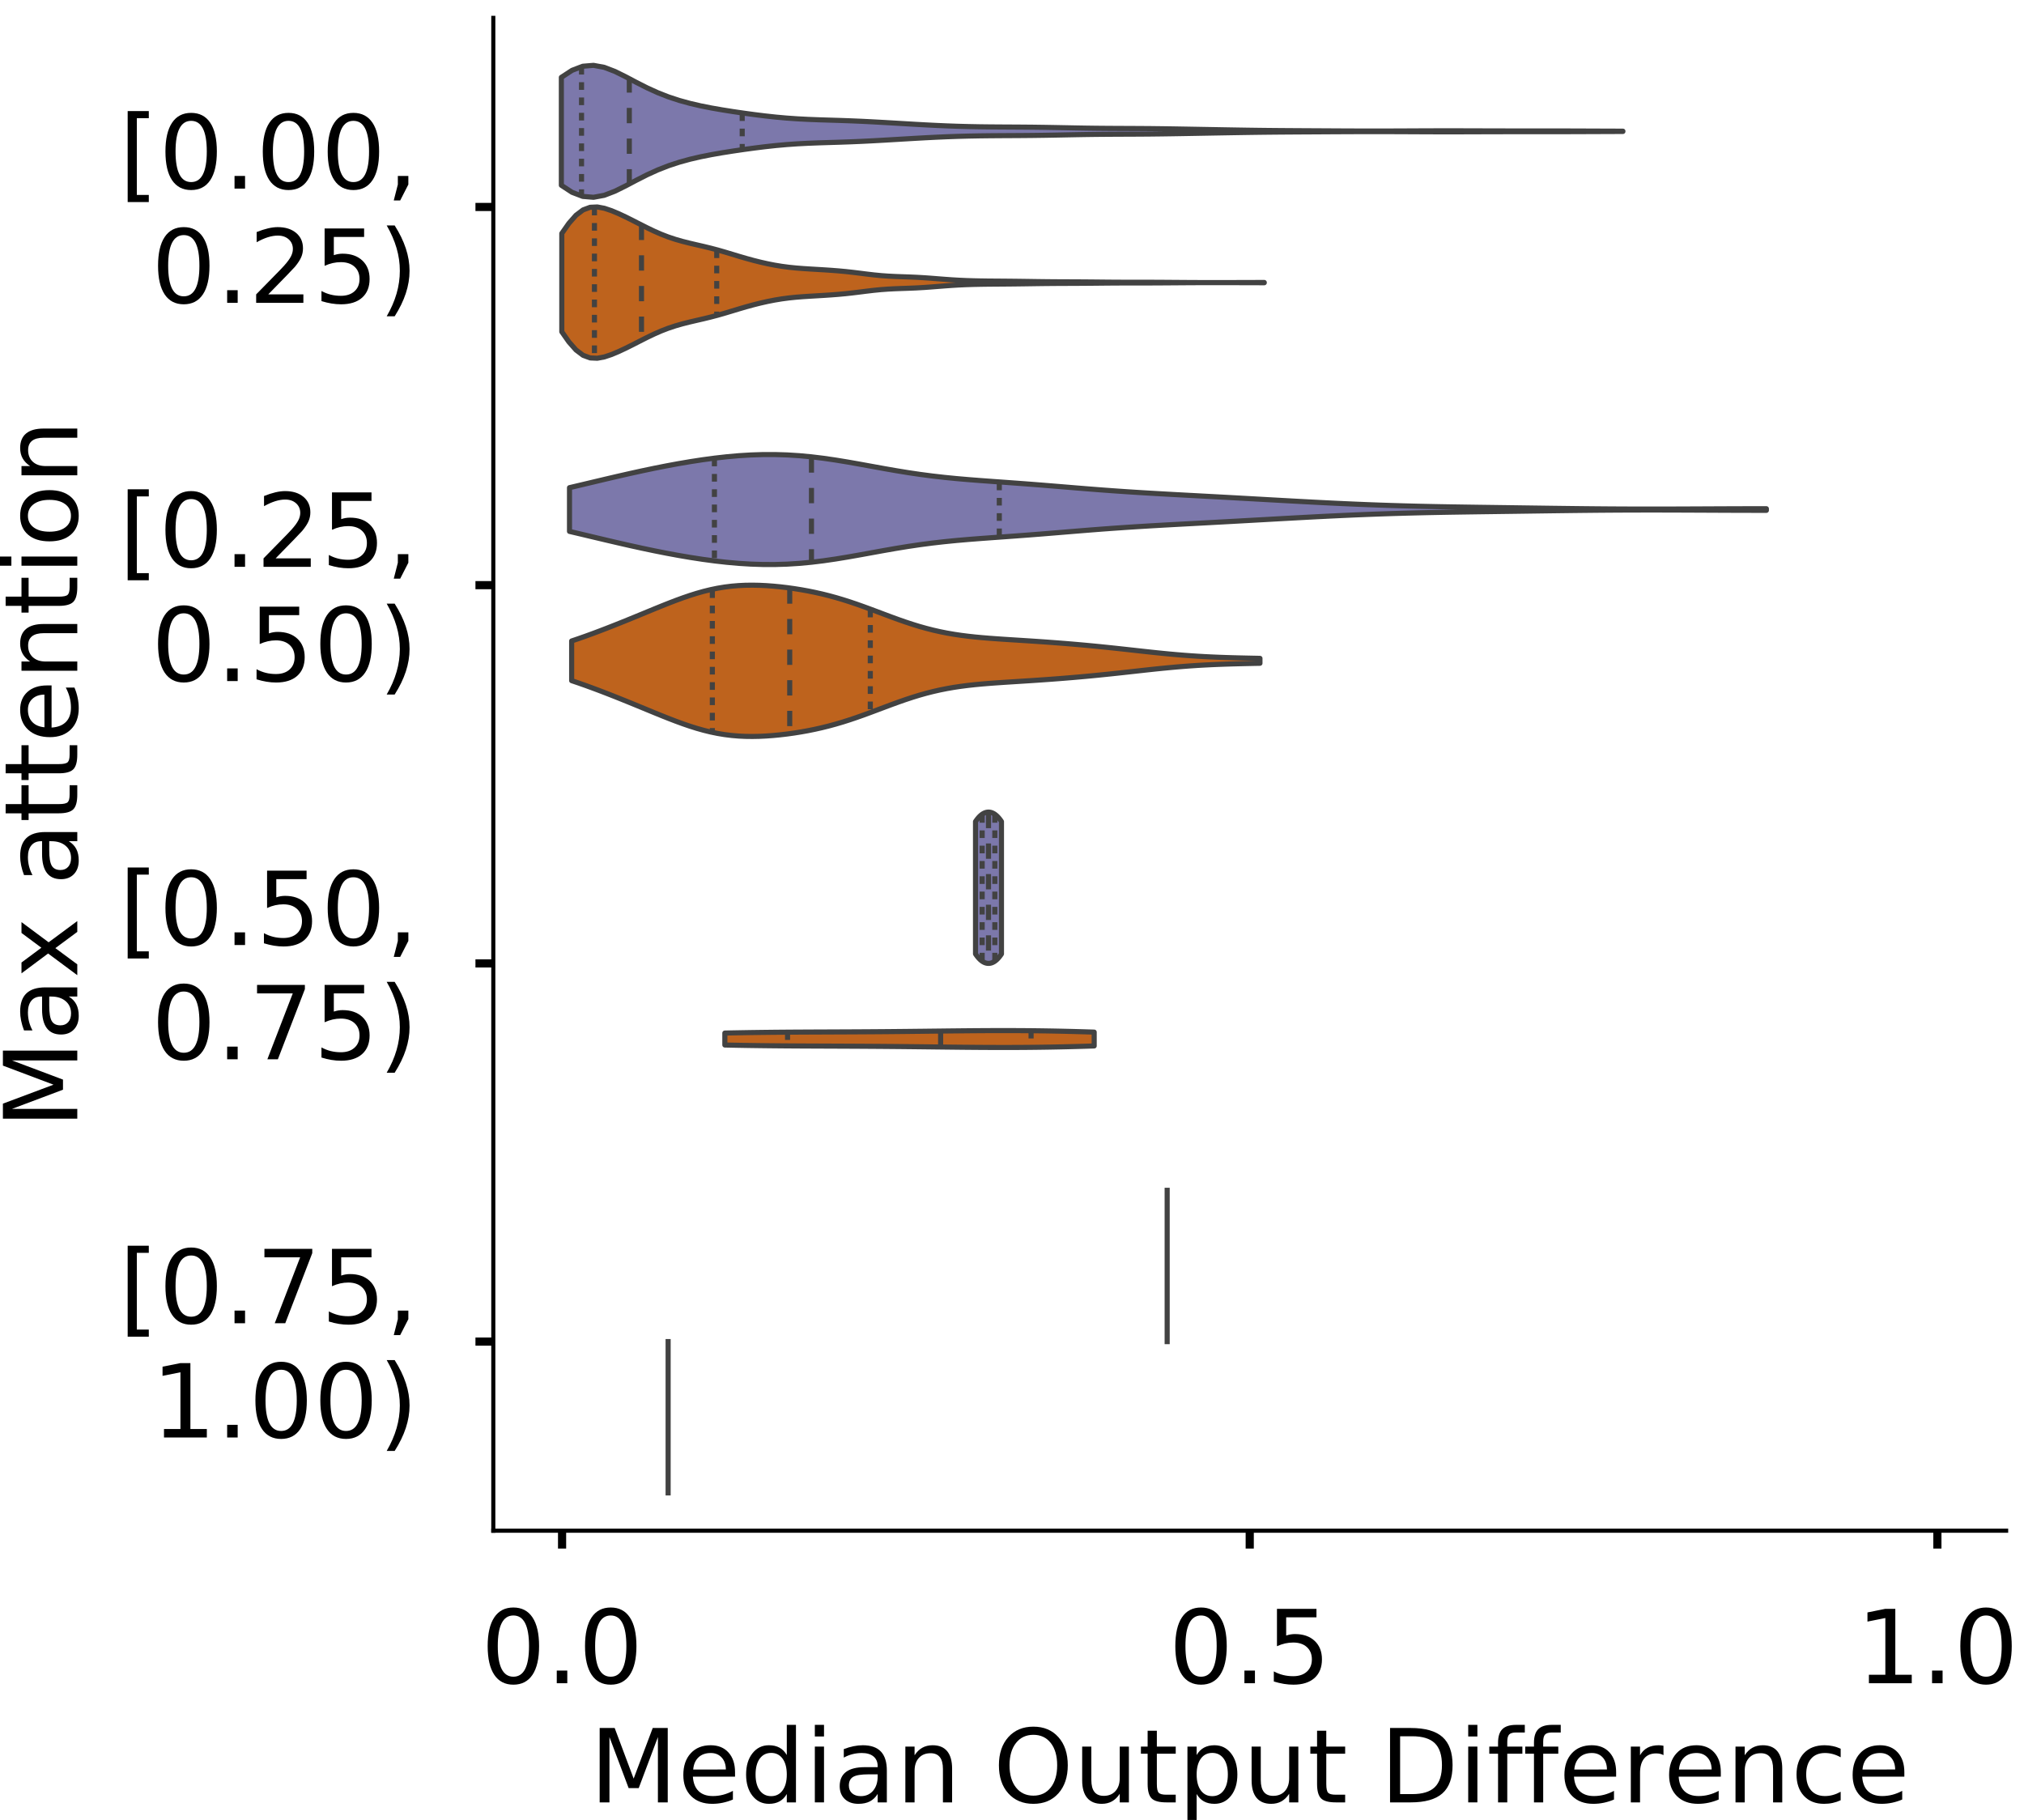 <?xml version="1.0" encoding="utf-8" standalone="no"?>
<!DOCTYPE svg PUBLIC "-//W3C//DTD SVG 1.1//EN"
  "http://www.w3.org/Graphics/SVG/1.1/DTD/svg11.dtd">
<!-- Created with matplotlib (https://matplotlib.org/) -->
<svg height="356.753pt" version="1.1" viewBox="0 0 396.753 356.753" width="396.753pt" xmlns="http://www.w3.org/2000/svg" xmlns:xlink="http://www.w3.org/1999/xlink">
 <defs>
  <style type="text/css">
*{stroke-linecap:butt;stroke-linejoin:round;}
  </style>
 </defs>
 <g id="figure_1">
  <g id="patch_1">
   <path d="M 0 356.753 
L 396.753 356.753 
L 396.753 0 
L 0 0 
z
" style="fill:#ffffff;"/>
  </g>
  <g id="axes_1">
   <g id="patch_2">
    <path d="M 96.7 300.053 
L 393.253 300.053 
L 393.253 3.5 
L 96.7 3.5 
z
" style="fill:#ffffff;"/>
   </g>
   <g id="PolyCollection_1">
    <defs>
     <path d="M 110.038 -320.433 
L 110.038 -341.591 
L 112.14 -342.967 
L 114.242 -343.77 
L 116.344 -343.944 
L 118.446 -343.553 
L 120.548 -342.747 
L 122.65 -341.707 
L 124.752 -340.595 
L 126.854 -339.529 
L 128.956 -338.574 
L 131.058 -337.753 
L 133.159 -337.063 
L 135.261 -336.485 
L 137.363 -335.998 
L 139.465 -335.581 
L 141.567 -335.215 
L 143.669 -334.882 
L 145.771 -334.575 
L 147.873 -334.289 
L 149.975 -334.028 
L 152.077 -333.799 
L 154.179 -333.609 
L 156.281 -333.462 
L 158.383 -333.353 
L 160.485 -333.272 
L 162.586 -333.206 
L 164.688 -333.142 
L 166.79 -333.067 
L 168.892 -332.978 
L 170.994 -332.873 
L 173.096 -332.757 
L 175.198 -332.634 
L 177.3 -332.508 
L 179.402 -332.385 
L 181.504 -332.269 
L 183.606 -332.163 
L 185.708 -332.072 
L 187.81 -331.998 
L 189.912 -331.942 
L 192.013 -331.902 
L 194.115 -331.877 
L 196.217 -331.862 
L 198.319 -331.85 
L 200.421 -331.837 
L 202.523 -331.818 
L 204.625 -331.79 
L 206.727 -331.753 
L 208.829 -331.713 
L 210.931 -331.672 
L 213.033 -331.636 
L 215.135 -331.609 
L 217.237 -331.59 
L 219.339 -331.579 
L 221.44 -331.57 
L 223.542 -331.559 
L 225.644 -331.543 
L 227.746 -331.518 
L 229.848 -331.488 
L 231.95 -331.452 
L 234.052 -331.415 
L 236.154 -331.377 
L 238.256 -331.339 
L 240.358 -331.302 
L 242.46 -331.266 
L 244.562 -331.232 
L 246.664 -331.203 
L 248.766 -331.178 
L 250.867 -331.159 
L 252.969 -331.144 
L 255.071 -331.131 
L 257.173 -331.119 
L 259.275 -331.108 
L 261.377 -331.096 
L 263.479 -331.085 
L 265.581 -331.077 
L 267.683 -331.072 
L 269.785 -331.07 
L 271.887 -331.073 
L 273.989 -331.08 
L 276.091 -331.089 
L 278.193 -331.099 
L 280.294 -331.107 
L 282.396 -331.113 
L 284.498 -331.114 
L 286.6 -331.11 
L 288.702 -331.105 
L 290.804 -331.098 
L 292.906 -331.092 
L 295.008 -331.088 
L 297.11 -331.087 
L 299.212 -331.087 
L 301.314 -331.087 
L 303.416 -331.087 
L 305.518 -331.084 
L 307.62 -331.078 
L 309.721 -331.071 
L 311.823 -331.063 
L 313.925 -331.055 
L 316.027 -331.048 
L 318.129 -331.041 
L 318.129 -330.983 
L 318.129 -330.983 
L 316.027 -330.976 
L 313.925 -330.968 
L 311.823 -330.96 
L 309.721 -330.952 
L 307.62 -330.945 
L 305.518 -330.94 
L 303.416 -330.937 
L 301.314 -330.936 
L 299.212 -330.937 
L 297.11 -330.937 
L 295.008 -330.936 
L 292.906 -330.932 
L 290.804 -330.926 
L 288.702 -330.919 
L 286.6 -330.913 
L 284.498 -330.91 
L 282.396 -330.911 
L 280.294 -330.916 
L 278.193 -330.925 
L 276.091 -330.935 
L 273.989 -330.944 
L 271.887 -330.95 
L 269.785 -330.953 
L 267.683 -330.952 
L 265.581 -330.947 
L 263.479 -330.938 
L 261.377 -330.928 
L 259.275 -330.916 
L 257.173 -330.904 
L 255.071 -330.893 
L 252.969 -330.88 
L 250.867 -330.865 
L 248.766 -330.845 
L 246.664 -330.821 
L 244.562 -330.791 
L 242.46 -330.758 
L 240.358 -330.722 
L 238.256 -330.685 
L 236.154 -330.647 
L 234.052 -330.609 
L 231.95 -330.571 
L 229.848 -330.536 
L 227.746 -330.505 
L 225.644 -330.481 
L 223.542 -330.464 
L 221.44 -330.453 
L 219.339 -330.445 
L 217.237 -330.433 
L 215.135 -330.415 
L 213.033 -330.388 
L 210.931 -330.352 
L 208.829 -330.311 
L 206.727 -330.27 
L 204.625 -330.234 
L 202.523 -330.206 
L 200.421 -330.186 
L 198.319 -330.173 
L 196.217 -330.162 
L 194.115 -330.146 
L 192.013 -330.121 
L 189.912 -330.082 
L 187.81 -330.026 
L 185.708 -329.951 
L 183.606 -329.86 
L 181.504 -329.755 
L 179.402 -329.638 
L 177.3 -329.515 
L 175.198 -329.39 
L 173.096 -329.267 
L 170.994 -329.15 
L 168.892 -329.046 
L 166.79 -328.956 
L 164.688 -328.882 
L 162.586 -328.817 
L 160.485 -328.752 
L 158.383 -328.671 
L 156.281 -328.562 
L 154.179 -328.414 
L 152.077 -328.225 
L 149.975 -327.996 
L 147.873 -327.735 
L 145.771 -327.449 
L 143.669 -327.141 
L 141.567 -326.809 
L 139.465 -326.442 
L 137.363 -326.025 
L 135.261 -325.539 
L 133.159 -324.961 
L 131.058 -324.27 
L 128.956 -323.45 
L 126.854 -322.495 
L 124.752 -321.429 
L 122.65 -320.317 
L 120.548 -319.276 
L 118.446 -318.47 
L 116.344 -318.08 
L 114.242 -318.254 
L 112.14 -319.056 
L 110.038 -320.433 
z
" id="m60a8be85ef" style="stroke:#424242;"/>
    </defs>
    <g clip-path="url(#p654bd38ba7)">
     <use style="fill:#7c78ab;stroke:#424242;" x="0" xlink:href="#m60a8be85ef" y="356.753"/>
    </g>
   </g>
   <g id="PolyCollection_2">
    <defs>
     <path d="M 110.127 -291.72 
L 110.127 -310.993 
L 111.518 -312.979 
L 112.909 -314.559 
L 114.3 -315.608 
L 115.691 -316.121 
L 117.082 -316.184 
L 118.473 -315.924 
L 119.864 -315.459 
L 121.255 -314.876 
L 122.646 -314.224 
L 124.037 -313.531 
L 125.427 -312.82 
L 126.818 -312.117 
L 128.209 -311.449 
L 129.6 -310.839 
L 130.991 -310.302 
L 132.382 -309.839 
L 133.773 -309.44 
L 135.164 -309.089 
L 136.555 -308.764 
L 137.946 -308.443 
L 139.337 -308.104 
L 140.728 -307.737 
L 142.119 -307.338 
L 143.509 -306.92 
L 144.9 -306.499 
L 146.291 -306.092 
L 147.682 -305.712 
L 149.073 -305.363 
L 150.464 -305.05 
L 151.855 -304.777 
L 153.246 -304.547 
L 154.637 -304.363 
L 156.028 -304.221 
L 157.419 -304.111 
L 158.81 -304.021 
L 160.201 -303.939 
L 161.591 -303.855 
L 162.982 -303.762 
L 164.373 -303.654 
L 165.764 -303.524 
L 167.155 -303.371 
L 168.546 -303.201 
L 169.937 -303.026 
L 171.328 -302.863 
L 172.719 -302.727 
L 174.11 -302.626 
L 175.501 -302.555 
L 176.892 -302.504 
L 178.282 -302.456 
L 179.673 -302.396 
L 181.064 -302.316 
L 182.455 -302.218 
L 183.846 -302.108 
L 185.237 -302 
L 186.628 -301.902 
L 188.019 -301.82 
L 189.41 -301.758 
L 190.801 -301.714 
L 192.192 -301.684 
L 193.583 -301.664 
L 194.974 -301.652 
L 196.364 -301.642 
L 197.755 -301.63 
L 199.146 -301.616 
L 200.537 -301.598 
L 201.928 -301.578 
L 203.319 -301.557 
L 204.71 -301.539 
L 206.101 -301.525 
L 207.492 -301.515 
L 208.883 -301.509 
L 210.274 -301.504 
L 211.665 -301.497 
L 213.056 -301.487 
L 214.446 -301.475 
L 215.837 -301.461 
L 217.228 -301.447 
L 218.619 -301.437 
L 220.01 -301.431 
L 221.401 -301.428 
L 222.792 -301.428 
L 224.183 -301.427 
L 225.574 -301.424 
L 226.965 -301.419 
L 228.356 -301.41 
L 229.747 -301.4 
L 231.137 -301.39 
L 232.528 -301.38 
L 233.919 -301.372 
L 235.31 -301.366 
L 236.701 -301.363 
L 238.092 -301.361 
L 239.483 -301.362 
L 240.874 -301.364 
L 242.265 -301.368 
L 243.656 -301.373 
L 245.047 -301.377 
L 246.438 -301.38 
L 247.829 -301.382 
L 247.829 -301.331 
L 247.829 -301.331 
L 246.438 -301.333 
L 245.047 -301.336 
L 243.656 -301.34 
L 242.265 -301.345 
L 240.874 -301.349 
L 239.483 -301.351 
L 238.092 -301.352 
L 236.701 -301.35 
L 235.31 -301.347 
L 233.919 -301.341 
L 232.528 -301.333 
L 231.137 -301.323 
L 229.747 -301.313 
L 228.356 -301.303 
L 226.965 -301.294 
L 225.574 -301.289 
L 224.183 -301.286 
L 222.792 -301.285 
L 221.401 -301.285 
L 220.01 -301.282 
L 218.619 -301.276 
L 217.228 -301.266 
L 215.837 -301.252 
L 214.446 -301.238 
L 213.056 -301.226 
L 211.665 -301.216 
L 210.274 -301.209 
L 208.883 -301.204 
L 207.492 -301.198 
L 206.101 -301.188 
L 204.71 -301.174 
L 203.319 -301.156 
L 201.928 -301.135 
L 200.537 -301.115 
L 199.146 -301.097 
L 197.755 -301.083 
L 196.364 -301.071 
L 194.974 -301.061 
L 193.583 -301.049 
L 192.192 -301.029 
L 190.801 -300.999 
L 189.41 -300.955 
L 188.019 -300.893 
L 186.628 -300.811 
L 185.237 -300.713 
L 183.846 -300.605 
L 182.455 -300.495 
L 181.064 -300.397 
L 179.673 -300.317 
L 178.282 -300.257 
L 176.892 -300.209 
L 175.501 -300.158 
L 174.11 -300.087 
L 172.719 -299.986 
L 171.328 -299.85 
L 169.937 -299.687 
L 168.546 -299.512 
L 167.155 -299.342 
L 165.764 -299.189 
L 164.373 -299.059 
L 162.982 -298.951 
L 161.591 -298.858 
L 160.201 -298.774 
L 158.81 -298.692 
L 157.419 -298.602 
L 156.028 -298.492 
L 154.637 -298.35 
L 153.246 -298.166 
L 151.855 -297.936 
L 150.464 -297.663 
L 149.073 -297.35 
L 147.682 -297.001 
L 146.291 -296.621 
L 144.9 -296.214 
L 143.509 -295.793 
L 142.119 -295.375 
L 140.728 -294.976 
L 139.337 -294.609 
L 137.946 -294.27 
L 136.555 -293.949 
L 135.164 -293.624 
L 133.773 -293.273 
L 132.382 -292.874 
L 130.991 -292.411 
L 129.6 -291.874 
L 128.209 -291.264 
L 126.818 -290.596 
L 125.427 -289.893 
L 124.037 -289.182 
L 122.646 -288.489 
L 121.255 -287.837 
L 119.864 -287.254 
L 118.473 -286.789 
L 117.082 -286.529 
L 115.691 -286.592 
L 114.3 -287.105 
L 112.909 -288.154 
L 111.518 -289.734 
L 110.127 -291.72 
z
" id="m5f88346a27" style="stroke:#424242;"/>
    </defs>
    <g clip-path="url(#p654bd38ba7)">
     <use style="fill:#be631d;stroke:#424242;" x="0" xlink:href="#m5f88346a27" y="356.753"/>
    </g>
   </g>
   <g id="PolyCollection_3">
    <defs>
     <path d="M 111.636 -252.586 
L 111.636 -261.161 
L 114.006 -261.718 
L 116.375 -262.282 
L 118.745 -262.844 
L 121.115 -263.397 
L 123.485 -263.937 
L 125.855 -264.457 
L 128.225 -264.955 
L 130.595 -265.424 
L 132.965 -265.863 
L 135.334 -266.266 
L 137.704 -266.63 
L 140.074 -266.948 
L 142.444 -267.215 
L 144.814 -267.425 
L 147.184 -267.57 
L 149.554 -267.647 
L 151.924 -267.65 
L 154.294 -267.577 
L 156.663 -267.429 
L 159.033 -267.207 
L 161.403 -266.92 
L 163.773 -266.576 
L 166.143 -266.188 
L 168.513 -265.77 
L 170.883 -265.339 
L 173.253 -264.909 
L 175.623 -264.495 
L 177.992 -264.109 
L 180.362 -263.758 
L 182.732 -263.448 
L 185.102 -263.177 
L 187.472 -262.942 
L 189.842 -262.737 
L 192.212 -262.552 
L 194.582 -262.379 
L 196.951 -262.209 
L 199.321 -262.037 
L 201.691 -261.859 
L 204.061 -261.674 
L 206.431 -261.482 
L 208.801 -261.287 
L 211.171 -261.091 
L 213.541 -260.9 
L 215.911 -260.716 
L 218.28 -260.542 
L 220.65 -260.379 
L 223.02 -260.226 
L 225.39 -260.082 
L 227.76 -259.945 
L 230.13 -259.814 
L 232.5 -259.686 
L 234.87 -259.559 
L 237.239 -259.431 
L 239.609 -259.303 
L 241.979 -259.173 
L 244.349 -259.041 
L 246.719 -258.909 
L 249.089 -258.776 
L 251.459 -258.644 
L 253.829 -258.514 
L 256.199 -258.387 
L 258.568 -258.263 
L 260.938 -258.145 
L 263.308 -258.033 
L 265.678 -257.928 
L 268.048 -257.831 
L 270.418 -257.743 
L 272.788 -257.664 
L 275.158 -257.594 
L 277.527 -257.532 
L 279.897 -257.478 
L 282.267 -257.431 
L 284.637 -257.39 
L 287.007 -257.354 
L 289.377 -257.319 
L 291.747 -257.287 
L 294.117 -257.255 
L 296.487 -257.223 
L 298.856 -257.19 
L 301.226 -257.157 
L 303.596 -257.124 
L 305.966 -257.093 
L 308.336 -257.063 
L 310.706 -257.036 
L 313.076 -257.012 
L 315.446 -256.993 
L 317.815 -256.979 
L 320.185 -256.97 
L 322.555 -256.966 
L 324.925 -256.966 
L 327.295 -256.97 
L 329.665 -256.978 
L 332.035 -256.988 
L 334.405 -256.999 
L 336.775 -257.01 
L 339.144 -257.02 
L 341.514 -257.027 
L 343.884 -257.032 
L 346.254 -257.033 
L 346.254 -256.714 
L 346.254 -256.714 
L 343.884 -256.715 
L 341.514 -256.72 
L 339.144 -256.727 
L 336.775 -256.737 
L 334.405 -256.748 
L 332.035 -256.759 
L 329.665 -256.769 
L 327.295 -256.777 
L 324.925 -256.781 
L 322.555 -256.781 
L 320.185 -256.777 
L 317.815 -256.768 
L 315.446 -256.754 
L 313.076 -256.735 
L 310.706 -256.711 
L 308.336 -256.684 
L 305.966 -256.654 
L 303.596 -256.623 
L 301.226 -256.59 
L 298.856 -256.557 
L 296.487 -256.524 
L 294.117 -256.492 
L 291.747 -256.46 
L 289.377 -256.428 
L 287.007 -256.393 
L 284.637 -256.357 
L 282.267 -256.316 
L 279.897 -256.269 
L 277.527 -256.215 
L 275.158 -256.153 
L 272.788 -256.083 
L 270.418 -256.004 
L 268.048 -255.916 
L 265.678 -255.819 
L 263.308 -255.714 
L 260.938 -255.602 
L 258.568 -255.484 
L 256.199 -255.36 
L 253.829 -255.233 
L 251.459 -255.103 
L 249.089 -254.971 
L 246.719 -254.838 
L 244.349 -254.706 
L 241.979 -254.574 
L 239.609 -254.444 
L 237.239 -254.316 
L 234.87 -254.188 
L 232.5 -254.061 
L 230.13 -253.933 
L 227.76 -253.802 
L 225.39 -253.665 
L 223.02 -253.521 
L 220.65 -253.368 
L 218.28 -253.205 
L 215.911 -253.031 
L 213.541 -252.847 
L 211.171 -252.656 
L 208.801 -252.46 
L 206.431 -252.265 
L 204.061 -252.073 
L 201.691 -251.888 
L 199.321 -251.71 
L 196.951 -251.538 
L 194.582 -251.368 
L 192.212 -251.195 
L 189.842 -251.01 
L 187.472 -250.805 
L 185.102 -250.57 
L 182.732 -250.299 
L 180.362 -249.989 
L 177.992 -249.638 
L 175.623 -249.252 
L 173.253 -248.838 
L 170.883 -248.408 
L 168.513 -247.977 
L 166.143 -247.559 
L 163.773 -247.171 
L 161.403 -246.827 
L 159.033 -246.54 
L 156.663 -246.318 
L 154.294 -246.17 
L 151.924 -246.097 
L 149.554 -246.1 
L 147.184 -246.177 
L 144.814 -246.322 
L 142.444 -246.532 
L 140.074 -246.799 
L 137.704 -247.117 
L 135.334 -247.481 
L 132.965 -247.884 
L 130.595 -248.323 
L 128.225 -248.792 
L 125.855 -249.29 
L 123.485 -249.81 
L 121.115 -250.35 
L 118.745 -250.903 
L 116.375 -251.465 
L 114.006 -252.029 
L 111.636 -252.586 
z
" id="maa434c4b44" style="stroke:#424242;"/>
    </defs>
    <g clip-path="url(#p654bd38ba7)">
     <use style="fill:#7c78ab;stroke:#424242;" x="0" xlink:href="#maa434c4b44" y="356.753"/>
    </g>
   </g>
   <g id="PolyCollection_4">
    <defs>
     <path d="M 112.058 -223.328 
L 112.058 -231.109 
L 113.421 -231.571 
L 114.784 -232.051 
L 116.147 -232.548 
L 117.51 -233.059 
L 118.872 -233.581 
L 120.235 -234.115 
L 121.598 -234.657 
L 122.961 -235.207 
L 124.324 -235.764 
L 125.687 -236.324 
L 127.05 -236.887 
L 128.412 -237.447 
L 129.775 -238.001 
L 131.138 -238.542 
L 132.501 -239.066 
L 133.864 -239.564 
L 135.227 -240.03 
L 136.59 -240.458 
L 137.953 -240.841 
L 139.315 -241.174 
L 140.678 -241.454 
L 142.041 -241.679 
L 143.404 -241.849 
L 144.767 -241.964 
L 146.13 -242.029 
L 147.493 -242.046 
L 148.855 -242.02 
L 150.218 -241.955 
L 151.581 -241.854 
L 152.944 -241.723 
L 154.307 -241.562 
L 155.67 -241.372 
L 157.033 -241.155 
L 158.396 -240.909 
L 159.758 -240.633 
L 161.121 -240.327 
L 162.484 -239.988 
L 163.847 -239.616 
L 165.21 -239.213 
L 166.573 -238.78 
L 167.936 -238.319 
L 169.298 -237.836 
L 170.661 -237.336 
L 172.024 -236.826 
L 173.387 -236.313 
L 174.75 -235.804 
L 176.113 -235.308 
L 177.476 -234.832 
L 178.839 -234.382 
L 180.201 -233.963 
L 181.564 -233.579 
L 182.927 -233.232 
L 184.29 -232.923 
L 185.653 -232.652 
L 187.016 -232.416 
L 188.379 -232.213 
L 189.742 -232.04 
L 191.104 -231.89 
L 192.467 -231.762 
L 193.83 -231.649 
L 195.193 -231.548 
L 196.556 -231.454 
L 197.919 -231.366 
L 199.282 -231.28 
L 200.644 -231.193 
L 202.007 -231.105 
L 203.37 -231.015 
L 204.733 -230.921 
L 206.096 -230.822 
L 207.459 -230.719 
L 208.822 -230.612 
L 210.185 -230.499 
L 211.547 -230.381 
L 212.91 -230.258 
L 214.273 -230.129 
L 215.636 -229.995 
L 216.999 -229.856 
L 218.362 -229.713 
L 219.725 -229.566 
L 221.087 -229.416 
L 222.45 -229.265 
L 223.813 -229.114 
L 225.176 -228.966 
L 226.539 -228.821 
L 227.902 -228.682 
L 229.265 -228.55 
L 230.628 -228.427 
L 231.99 -228.315 
L 233.353 -228.213 
L 234.716 -228.123 
L 236.079 -228.044 
L 237.442 -227.976 
L 238.805 -227.918 
L 240.168 -227.869 
L 241.531 -227.827 
L 242.893 -227.791 
L 244.256 -227.759 
L 245.619 -227.73 
L 246.982 -227.702 
L 246.982 -226.734 
L 246.982 -226.734 
L 245.619 -226.707 
L 244.256 -226.678 
L 242.893 -226.646 
L 241.531 -226.61 
L 240.168 -226.568 
L 238.805 -226.518 
L 237.442 -226.46 
L 236.079 -226.392 
L 234.716 -226.314 
L 233.353 -226.223 
L 231.99 -226.122 
L 230.628 -226.009 
L 229.265 -225.886 
L 227.902 -225.755 
L 226.539 -225.616 
L 225.176 -225.471 
L 223.813 -225.322 
L 222.45 -225.171 
L 221.087 -225.02 
L 219.725 -224.87 
L 218.362 -224.723 
L 216.999 -224.58 
L 215.636 -224.441 
L 214.273 -224.307 
L 212.91 -224.178 
L 211.547 -224.055 
L 210.185 -223.937 
L 208.822 -223.825 
L 207.459 -223.717 
L 206.096 -223.614 
L 204.733 -223.516 
L 203.37 -223.422 
L 202.007 -223.331 
L 200.644 -223.243 
L 199.282 -223.157 
L 197.919 -223.07 
L 196.556 -222.982 
L 195.193 -222.889 
L 193.83 -222.788 
L 192.467 -222.675 
L 191.104 -222.546 
L 189.742 -222.397 
L 188.379 -222.223 
L 187.016 -222.02 
L 185.653 -221.784 
L 184.29 -221.513 
L 182.927 -221.204 
L 181.564 -220.858 
L 180.201 -220.473 
L 178.839 -220.054 
L 177.476 -219.604 
L 176.113 -219.128 
L 174.75 -218.632 
L 173.387 -218.124 
L 172.024 -217.611 
L 170.661 -217.1 
L 169.298 -216.6 
L 167.936 -216.117 
L 166.573 -215.657 
L 165.21 -215.223 
L 163.847 -214.82 
L 162.484 -214.449 
L 161.121 -214.11 
L 159.758 -213.803 
L 158.396 -213.527 
L 157.033 -213.282 
L 155.67 -213.064 
L 154.307 -212.875 
L 152.944 -212.714 
L 151.581 -212.582 
L 150.218 -212.482 
L 148.855 -212.417 
L 147.493 -212.391 
L 146.13 -212.408 
L 144.767 -212.472 
L 143.404 -212.588 
L 142.041 -212.757 
L 140.678 -212.982 
L 139.315 -213.262 
L 137.953 -213.595 
L 136.59 -213.978 
L 135.227 -214.406 
L 133.864 -214.872 
L 132.501 -215.371 
L 131.138 -215.894 
L 129.775 -216.436 
L 128.412 -216.989 
L 127.05 -217.55 
L 125.687 -218.112 
L 124.324 -218.673 
L 122.961 -219.229 
L 121.598 -219.779 
L 120.235 -220.322 
L 118.872 -220.855 
L 117.51 -221.378 
L 116.147 -221.888 
L 114.784 -222.385 
L 113.421 -222.866 
L 112.058 -223.328 
z
" id="m13124fd0a0" style="stroke:#424242;"/>
    </defs>
    <g clip-path="url(#p654bd38ba7)">
     <use style="fill:#be631d;stroke:#424242;" x="0" xlink:href="#m13124fd0a0" y="356.753"/>
    </g>
   </g>
   <g id="PolyCollection_5">
    <defs>
     <path d="M 191.225 -169.759 
L 191.225 -195.712 
L 191.277 -195.788 
L 191.328 -195.863 
L 191.38 -195.936 
L 191.431 -196.007 
L 191.482 -196.077 
L 191.534 -196.145 
L 191.585 -196.212 
L 191.637 -196.277 
L 191.688 -196.34 
L 191.739 -196.401 
L 191.791 -196.461 
L 191.842 -196.519 
L 191.893 -196.576 
L 191.945 -196.631 
L 191.996 -196.684 
L 192.048 -196.735 
L 192.099 -196.785 
L 192.15 -196.834 
L 192.202 -196.88 
L 192.253 -196.925 
L 192.305 -196.969 
L 192.356 -197.011 
L 192.407 -197.051 
L 192.459 -197.089 
L 192.51 -197.126 
L 192.561 -197.162 
L 192.613 -197.196 
L 192.664 -197.228 
L 192.716 -197.259 
L 192.767 -197.288 
L 192.818 -197.316 
L 192.87 -197.342 
L 192.921 -197.367 
L 192.972 -197.39 
L 193.024 -197.412 
L 193.075 -197.432 
L 193.127 -197.451 
L 193.178 -197.468 
L 193.229 -197.484 
L 193.281 -197.498 
L 193.332 -197.511 
L 193.384 -197.523 
L 193.435 -197.533 
L 193.486 -197.541 
L 193.538 -197.549 
L 193.589 -197.554 
L 193.64 -197.559 
L 193.692 -197.561 
L 193.743 -197.563 
L 193.795 -197.563 
L 193.846 -197.561 
L 193.897 -197.559 
L 193.949 -197.554 
L 194 -197.549 
L 194.051 -197.541 
L 194.103 -197.533 
L 194.154 -197.523 
L 194.206 -197.511 
L 194.257 -197.498 
L 194.308 -197.484 
L 194.36 -197.468 
L 194.411 -197.451 
L 194.463 -197.432 
L 194.514 -197.412 
L 194.565 -197.39 
L 194.617 -197.367 
L 194.668 -197.342 
L 194.719 -197.316 
L 194.771 -197.288 
L 194.822 -197.259 
L 194.874 -197.228 
L 194.925 -197.196 
L 194.976 -197.162 
L 195.028 -197.126 
L 195.079 -197.089 
L 195.131 -197.051 
L 195.182 -197.011 
L 195.233 -196.969 
L 195.285 -196.925 
L 195.336 -196.88 
L 195.387 -196.834 
L 195.439 -196.785 
L 195.49 -196.735 
L 195.542 -196.684 
L 195.593 -196.631 
L 195.644 -196.576 
L 195.696 -196.519 
L 195.747 -196.461 
L 195.798 -196.401 
L 195.85 -196.34 
L 195.901 -196.277 
L 195.953 -196.212 
L 196.004 -196.145 
L 196.055 -196.077 
L 196.107 -196.007 
L 196.158 -195.936 
L 196.21 -195.863 
L 196.261 -195.788 
L 196.312 -195.712 
L 196.312 -169.759 
L 196.312 -169.759 
L 196.261 -169.682 
L 196.21 -169.608 
L 196.158 -169.534 
L 196.107 -169.463 
L 196.055 -169.393 
L 196.004 -169.325 
L 195.953 -169.259 
L 195.901 -169.194 
L 195.85 -169.131 
L 195.798 -169.069 
L 195.747 -169.009 
L 195.696 -168.951 
L 195.644 -168.895 
L 195.593 -168.84 
L 195.542 -168.786 
L 195.49 -168.735 
L 195.439 -168.685 
L 195.387 -168.637 
L 195.336 -168.59 
L 195.285 -168.545 
L 195.233 -168.502 
L 195.182 -168.46 
L 195.131 -168.42 
L 195.079 -168.381 
L 195.028 -168.344 
L 194.976 -168.308 
L 194.925 -168.274 
L 194.874 -168.242 
L 194.822 -168.211 
L 194.771 -168.182 
L 194.719 -168.154 
L 194.668 -168.128 
L 194.617 -168.103 
L 194.565 -168.08 
L 194.514 -168.058 
L 194.463 -168.038 
L 194.411 -168.019 
L 194.36 -168.002 
L 194.308 -167.986 
L 194.257 -167.972 
L 194.206 -167.959 
L 194.154 -167.948 
L 194.103 -167.937 
L 194.051 -167.929 
L 194 -167.922 
L 193.949 -167.916 
L 193.897 -167.912 
L 193.846 -167.909 
L 193.795 -167.907 
L 193.743 -167.907 
L 193.692 -167.909 
L 193.64 -167.912 
L 193.589 -167.916 
L 193.538 -167.922 
L 193.486 -167.929 
L 193.435 -167.937 
L 193.384 -167.948 
L 193.332 -167.959 
L 193.281 -167.972 
L 193.229 -167.986 
L 193.178 -168.002 
L 193.127 -168.019 
L 193.075 -168.038 
L 193.024 -168.058 
L 192.972 -168.08 
L 192.921 -168.103 
L 192.87 -168.128 
L 192.818 -168.154 
L 192.767 -168.182 
L 192.716 -168.211 
L 192.664 -168.242 
L 192.613 -168.274 
L 192.561 -168.308 
L 192.51 -168.344 
L 192.459 -168.381 
L 192.407 -168.42 
L 192.356 -168.46 
L 192.305 -168.502 
L 192.253 -168.545 
L 192.202 -168.59 
L 192.15 -168.637 
L 192.099 -168.685 
L 192.048 -168.735 
L 191.996 -168.786 
L 191.945 -168.84 
L 191.893 -168.895 
L 191.842 -168.951 
L 191.791 -169.009 
L 191.739 -169.069 
L 191.688 -169.131 
L 191.637 -169.194 
L 191.585 -169.259 
L 191.534 -169.325 
L 191.482 -169.393 
L 191.431 -169.463 
L 191.38 -169.534 
L 191.328 -169.608 
L 191.277 -169.682 
L 191.225 -169.759 
z
" id="mf98ce9d7b5" style="stroke:#424242;"/>
    </defs>
    <g clip-path="url(#p654bd38ba7)">
     <use style="fill:#7c78ab;stroke:#424242;" x="0" xlink:href="#mf98ce9d7b5" y="356.753"/>
    </g>
   </g>
   <g id="PolyCollection_6">
    <defs>
     <path d="M 142.088 -151.908 
L 142.088 -154.252 
L 142.819 -154.268 
L 143.55 -154.283 
L 144.282 -154.297 
L 145.013 -154.31 
L 145.744 -154.323 
L 146.476 -154.335 
L 147.207 -154.347 
L 147.938 -154.357 
L 148.669 -154.367 
L 149.401 -154.377 
L 150.132 -154.385 
L 150.863 -154.393 
L 151.595 -154.401 
L 152.326 -154.408 
L 153.057 -154.414 
L 153.789 -154.42 
L 154.52 -154.426 
L 155.251 -154.431 
L 155.983 -154.435 
L 156.714 -154.44 
L 157.445 -154.443 
L 158.177 -154.447 
L 158.908 -154.451 
L 159.639 -154.454 
L 160.37 -154.457 
L 161.102 -154.46 
L 161.833 -154.463 
L 162.564 -154.466 
L 163.296 -154.469 
L 164.027 -154.472 
L 164.758 -154.475 
L 165.49 -154.478 
L 166.221 -154.482 
L 166.952 -154.485 
L 167.684 -154.489 
L 168.415 -154.493 
L 169.146 -154.497 
L 169.877 -154.502 
L 170.609 -154.506 
L 171.34 -154.511 
L 172.071 -154.517 
L 172.803 -154.522 
L 173.534 -154.528 
L 174.265 -154.534 
L 174.997 -154.541 
L 175.728 -154.548 
L 176.459 -154.555 
L 177.191 -154.562 
L 177.922 -154.57 
L 178.653 -154.578 
L 179.385 -154.586 
L 180.116 -154.594 
L 180.847 -154.602 
L 181.578 -154.611 
L 182.31 -154.619 
L 183.041 -154.628 
L 183.772 -154.636 
L 184.504 -154.644 
L 185.235 -154.653 
L 185.966 -154.661 
L 186.698 -154.669 
L 187.429 -154.677 
L 188.16 -154.684 
L 188.892 -154.691 
L 189.623 -154.698 
L 190.354 -154.705 
L 191.086 -154.71 
L 191.817 -154.716 
L 192.548 -154.72 
L 193.279 -154.725 
L 194.011 -154.728 
L 194.742 -154.731 
L 195.473 -154.733 
L 196.205 -154.734 
L 196.936 -154.734 
L 197.667 -154.733 
L 198.399 -154.732 
L 199.13 -154.729 
L 199.861 -154.726 
L 200.593 -154.721 
L 201.324 -154.716 
L 202.055 -154.709 
L 202.786 -154.702 
L 203.518 -154.693 
L 204.249 -154.683 
L 204.98 -154.672 
L 205.712 -154.66 
L 206.443 -154.647 
L 207.174 -154.633 
L 207.906 -154.618 
L 208.637 -154.601 
L 209.368 -154.584 
L 210.1 -154.566 
L 210.831 -154.546 
L 211.562 -154.526 
L 212.294 -154.505 
L 213.025 -154.483 
L 213.756 -154.46 
L 214.487 -154.436 
L 214.487 -151.724 
L 214.487 -151.724 
L 213.756 -151.7 
L 213.025 -151.677 
L 212.294 -151.655 
L 211.562 -151.634 
L 210.831 -151.613 
L 210.1 -151.594 
L 209.368 -151.576 
L 208.637 -151.558 
L 207.906 -151.542 
L 207.174 -151.527 
L 206.443 -151.512 
L 205.712 -151.499 
L 204.98 -151.487 
L 204.249 -151.477 
L 203.518 -151.467 
L 202.786 -151.458 
L 202.055 -151.45 
L 201.324 -151.444 
L 200.593 -151.438 
L 199.861 -151.434 
L 199.13 -151.43 
L 198.399 -151.428 
L 197.667 -151.426 
L 196.936 -151.426 
L 196.205 -151.426 
L 195.473 -151.427 
L 194.742 -151.429 
L 194.011 -151.432 
L 193.279 -151.435 
L 192.548 -151.439 
L 191.817 -151.444 
L 191.086 -151.449 
L 190.354 -151.455 
L 189.623 -151.461 
L 188.892 -151.468 
L 188.16 -151.475 
L 187.429 -151.483 
L 186.698 -151.491 
L 185.966 -151.499 
L 185.235 -151.507 
L 184.504 -151.515 
L 183.772 -151.524 
L 183.041 -151.532 
L 182.31 -151.541 
L 181.578 -151.549 
L 180.847 -151.558 
L 180.116 -151.566 
L 179.385 -151.574 
L 178.653 -151.582 
L 177.922 -151.59 
L 177.191 -151.597 
L 176.459 -151.605 
L 175.728 -151.612 
L 174.997 -151.619 
L 174.265 -151.625 
L 173.534 -151.631 
L 172.803 -151.637 
L 172.071 -151.643 
L 171.34 -151.648 
L 170.609 -151.653 
L 169.877 -151.658 
L 169.146 -151.663 
L 168.415 -151.667 
L 167.684 -151.671 
L 166.952 -151.675 
L 166.221 -151.678 
L 165.49 -151.681 
L 164.758 -151.685 
L 164.027 -151.688 
L 163.296 -151.691 
L 162.564 -151.694 
L 161.833 -151.697 
L 161.102 -151.7 
L 160.37 -151.703 
L 159.639 -151.706 
L 158.908 -151.709 
L 158.177 -151.712 
L 157.445 -151.716 
L 156.714 -151.72 
L 155.983 -151.724 
L 155.251 -151.729 
L 154.52 -151.734 
L 153.789 -151.739 
L 153.057 -151.745 
L 152.326 -151.752 
L 151.595 -151.759 
L 150.863 -151.766 
L 150.132 -151.774 
L 149.401 -151.783 
L 148.669 -151.792 
L 147.938 -151.802 
L 147.207 -151.813 
L 146.476 -151.824 
L 145.744 -151.836 
L 145.013 -151.849 
L 144.282 -151.863 
L 143.55 -151.877 
L 142.819 -151.892 
L 142.088 -151.908 
z
" id="md22df8faf9" style="stroke:#424242;"/>
    </defs>
    <g clip-path="url(#p654bd38ba7)">
     <use style="fill:#be631d;stroke:#424242;" x="0" xlink:href="#md22df8faf9" y="356.753"/>
    </g>
   </g>
   <g id="patch_3">
    <path clip-path="url(#p654bd38ba7)" d="M 110.18 40.569 
L 110.18 40.569 
L 110.18 40.569 
L 110.18 40.569 
z
" style="fill:#7c78ab;stroke:#424242;stroke-linejoin:miter;stroke-width:0.5;"/>
   </g>
   <g id="patch_4">
    <path clip-path="url(#p654bd38ba7)" d="M 110.18 40.569 
L 110.18 40.569 
L 110.18 40.569 
L 110.18 40.569 
z
" style="fill:#be631d;stroke:#424242;stroke-linejoin:miter;stroke-width:0.5;"/>
   </g>
   <g id="matplotlib.axis_1">
    <g id="xtick_1">
     <g id="line2d_1">
      <defs>
       <path d="M 0 0 
L 0 3.5 
" id="md00c00476e" style="stroke:#000000;stroke-width:1.6;"/>
      </defs>
      <g>
       <use style="stroke:#000000;stroke-width:1.6;" x="110.18" xlink:href="#md00c00476e" y="300.053"/>
      </g>
     </g>
     <g id="text_1">
      <!-- 0.0 -->
      <defs>
       <path d="M 31.781 66.406 
Q 24.172 66.406 20.328 58.906 
Q 16.5 51.422 16.5 36.375 
Q 16.5 21.391 20.328 13.891 
Q 24.172 6.391 31.781 6.391 
Q 39.453 6.391 43.281 13.891 
Q 47.125 21.391 47.125 36.375 
Q 47.125 51.422 43.281 58.906 
Q 39.453 66.406 31.781 66.406 
z
M 31.781 74.219 
Q 44.047 74.219 50.516 64.516 
Q 56.984 54.828 56.984 36.375 
Q 56.984 17.969 50.516 8.266 
Q 44.047 -1.422 31.781 -1.422 
Q 19.531 -1.422 13.062 8.266 
Q 6.594 17.969 6.594 36.375 
Q 6.594 54.828 13.062 64.516 
Q 19.531 74.219 31.781 74.219 
z
" id="DejaVuSans-48"/>
       <path d="M 10.688 12.406 
L 21 12.406 
L 21 0 
L 10.688 0 
z
" id="DejaVuSans-46"/>
      </defs>
      <g transform="translate(94.277 329.95)scale(0.2 -0.2)">
       <use xlink:href="#DejaVuSans-48"/>
       <use x="63.623" xlink:href="#DejaVuSans-46"/>
       <use x="95.41" xlink:href="#DejaVuSans-48"/>
      </g>
     </g>
    </g>
    <g id="xtick_2">
     <g id="line2d_2">
      <g>
       <use style="stroke:#000000;stroke-width:1.6;" x="244.977" xlink:href="#md00c00476e" y="300.053"/>
      </g>
     </g>
     <g id="text_2">
      <!-- 0.5 -->
      <defs>
       <path d="M 10.797 72.906 
L 49.516 72.906 
L 49.516 64.594 
L 19.828 64.594 
L 19.828 46.734 
Q 21.969 47.469 24.109 47.828 
Q 26.266 48.188 28.422 48.188 
Q 40.625 48.188 47.75 41.5 
Q 54.891 34.812 54.891 23.391 
Q 54.891 11.625 47.562 5.094 
Q 40.234 -1.422 26.906 -1.422 
Q 22.312 -1.422 17.547 -0.641 
Q 12.797 0.141 7.719 1.703 
L 7.719 11.625 
Q 12.109 9.234 16.797 8.062 
Q 21.484 6.891 26.703 6.891 
Q 35.156 6.891 40.078 11.328 
Q 45.016 15.766 45.016 23.391 
Q 45.016 31 40.078 35.438 
Q 35.156 39.891 26.703 39.891 
Q 22.75 39.891 18.812 39.016 
Q 14.891 38.141 10.797 36.281 
z
" id="DejaVuSans-53"/>
      </defs>
      <g transform="translate(229.074 329.95)scale(0.2 -0.2)">
       <use xlink:href="#DejaVuSans-48"/>
       <use x="63.623" xlink:href="#DejaVuSans-46"/>
       <use x="95.41" xlink:href="#DejaVuSans-53"/>
      </g>
     </g>
    </g>
    <g id="xtick_3">
     <g id="line2d_3">
      <g>
       <use style="stroke:#000000;stroke-width:1.6;" x="379.774" xlink:href="#md00c00476e" y="300.053"/>
      </g>
     </g>
     <g id="text_3">
      <!-- 1.0 -->
      <defs>
       <path d="M 12.406 8.297 
L 28.516 8.297 
L 28.516 63.922 
L 10.984 60.406 
L 10.984 69.391 
L 28.422 72.906 
L 38.281 72.906 
L 38.281 8.297 
L 54.391 8.297 
L 54.391 0 
L 12.406 0 
z
" id="DejaVuSans-49"/>
      </defs>
      <g transform="translate(363.871 329.95)scale(0.2 -0.2)">
       <use xlink:href="#DejaVuSans-49"/>
       <use x="63.623" xlink:href="#DejaVuSans-46"/>
       <use x="95.41" xlink:href="#DejaVuSans-48"/>
      </g>
     </g>
    </g>
    <g id="text_4">
     <!-- Median Output Difference -->
     <defs>
      <path d="M 9.812 72.906 
L 24.516 72.906 
L 43.109 23.297 
L 61.812 72.906 
L 76.516 72.906 
L 76.516 0 
L 66.891 0 
L 66.891 64.016 
L 48.094 14.016 
L 38.188 14.016 
L 19.391 64.016 
L 19.391 0 
L 9.812 0 
z
" id="DejaVuSans-77"/>
      <path d="M 56.203 29.594 
L 56.203 25.203 
L 14.891 25.203 
Q 15.484 15.922 20.484 11.062 
Q 25.484 6.203 34.422 6.203 
Q 39.594 6.203 44.453 7.469 
Q 49.312 8.734 54.109 11.281 
L 54.109 2.781 
Q 49.266 0.734 44.188 -0.344 
Q 39.109 -1.422 33.891 -1.422 
Q 20.797 -1.422 13.156 6.188 
Q 5.516 13.812 5.516 26.812 
Q 5.516 40.234 12.766 48.109 
Q 20.016 56 32.328 56 
Q 43.359 56 49.781 48.891 
Q 56.203 41.797 56.203 29.594 
z
M 47.219 32.234 
Q 47.125 39.594 43.094 43.984 
Q 39.062 48.391 32.422 48.391 
Q 24.906 48.391 20.391 44.141 
Q 15.875 39.891 15.188 32.172 
z
" id="DejaVuSans-101"/>
      <path d="M 45.406 46.391 
L 45.406 75.984 
L 54.391 75.984 
L 54.391 0 
L 45.406 0 
L 45.406 8.203 
Q 42.578 3.328 38.25 0.953 
Q 33.938 -1.422 27.875 -1.422 
Q 17.969 -1.422 11.734 6.484 
Q 5.516 14.406 5.516 27.297 
Q 5.516 40.188 11.734 48.094 
Q 17.969 56 27.875 56 
Q 33.938 56 38.25 53.625 
Q 42.578 51.266 45.406 46.391 
z
M 14.797 27.297 
Q 14.797 17.391 18.875 11.75 
Q 22.953 6.109 30.078 6.109 
Q 37.203 6.109 41.297 11.75 
Q 45.406 17.391 45.406 27.297 
Q 45.406 37.203 41.297 42.844 
Q 37.203 48.484 30.078 48.484 
Q 22.953 48.484 18.875 42.844 
Q 14.797 37.203 14.797 27.297 
z
" id="DejaVuSans-100"/>
      <path d="M 9.422 54.688 
L 18.406 54.688 
L 18.406 0 
L 9.422 0 
z
M 9.422 75.984 
L 18.406 75.984 
L 18.406 64.594 
L 9.422 64.594 
z
" id="DejaVuSans-105"/>
      <path d="M 34.281 27.484 
Q 23.391 27.484 19.188 25 
Q 14.984 22.516 14.984 16.5 
Q 14.984 11.719 18.141 8.906 
Q 21.297 6.109 26.703 6.109 
Q 34.188 6.109 38.703 11.406 
Q 43.219 16.703 43.219 25.484 
L 43.219 27.484 
z
M 52.203 31.203 
L 52.203 0 
L 43.219 0 
L 43.219 8.297 
Q 40.141 3.328 35.547 0.953 
Q 30.953 -1.422 24.312 -1.422 
Q 15.922 -1.422 10.953 3.297 
Q 6 8.016 6 15.922 
Q 6 25.141 12.172 29.828 
Q 18.359 34.516 30.609 34.516 
L 43.219 34.516 
L 43.219 35.406 
Q 43.219 41.609 39.141 45 
Q 35.062 48.391 27.688 48.391 
Q 23 48.391 18.547 47.266 
Q 14.109 46.141 10.016 43.891 
L 10.016 52.203 
Q 14.938 54.109 19.578 55.047 
Q 24.219 56 28.609 56 
Q 40.484 56 46.344 49.844 
Q 52.203 43.703 52.203 31.203 
z
" id="DejaVuSans-97"/>
      <path d="M 54.891 33.016 
L 54.891 0 
L 45.906 0 
L 45.906 32.719 
Q 45.906 40.484 42.875 44.328 
Q 39.844 48.188 33.797 48.188 
Q 26.516 48.188 22.312 43.547 
Q 18.109 38.922 18.109 30.906 
L 18.109 0 
L 9.078 0 
L 9.078 54.688 
L 18.109 54.688 
L 18.109 46.188 
Q 21.344 51.125 25.703 53.562 
Q 30.078 56 35.797 56 
Q 45.219 56 50.047 50.172 
Q 54.891 44.344 54.891 33.016 
z
" id="DejaVuSans-110"/>
      <path id="DejaVuSans-32"/>
      <path d="M 39.406 66.219 
Q 28.656 66.219 22.328 58.203 
Q 16.016 50.203 16.016 36.375 
Q 16.016 22.609 22.328 14.594 
Q 28.656 6.594 39.406 6.594 
Q 50.141 6.594 56.422 14.594 
Q 62.703 22.609 62.703 36.375 
Q 62.703 50.203 56.422 58.203 
Q 50.141 66.219 39.406 66.219 
z
M 39.406 74.219 
Q 54.734 74.219 63.906 63.938 
Q 73.094 53.656 73.094 36.375 
Q 73.094 19.141 63.906 8.859 
Q 54.734 -1.422 39.406 -1.422 
Q 24.031 -1.422 14.812 8.828 
Q 5.609 19.094 5.609 36.375 
Q 5.609 53.656 14.812 63.938 
Q 24.031 74.219 39.406 74.219 
z
" id="DejaVuSans-79"/>
      <path d="M 8.5 21.578 
L 8.5 54.688 
L 17.484 54.688 
L 17.484 21.922 
Q 17.484 14.156 20.5 10.266 
Q 23.531 6.391 29.594 6.391 
Q 36.859 6.391 41.078 11.031 
Q 45.312 15.672 45.312 23.688 
L 45.312 54.688 
L 54.297 54.688 
L 54.297 0 
L 45.312 0 
L 45.312 8.406 
Q 42.047 3.422 37.719 1 
Q 33.406 -1.422 27.688 -1.422 
Q 18.266 -1.422 13.375 4.438 
Q 8.5 10.297 8.5 21.578 
z
M 31.109 56 
z
" id="DejaVuSans-117"/>
      <path d="M 18.312 70.219 
L 18.312 54.688 
L 36.812 54.688 
L 36.812 47.703 
L 18.312 47.703 
L 18.312 18.016 
Q 18.312 11.328 20.141 9.422 
Q 21.969 7.516 27.594 7.516 
L 36.812 7.516 
L 36.812 0 
L 27.594 0 
Q 17.188 0 13.234 3.875 
Q 9.281 7.766 9.281 18.016 
L 9.281 47.703 
L 2.688 47.703 
L 2.688 54.688 
L 9.281 54.688 
L 9.281 70.219 
z
" id="DejaVuSans-116"/>
      <path d="M 18.109 8.203 
L 18.109 -20.797 
L 9.078 -20.797 
L 9.078 54.688 
L 18.109 54.688 
L 18.109 46.391 
Q 20.953 51.266 25.266 53.625 
Q 29.594 56 35.594 56 
Q 45.562 56 51.781 48.094 
Q 58.016 40.188 58.016 27.297 
Q 58.016 14.406 51.781 6.484 
Q 45.562 -1.422 35.594 -1.422 
Q 29.594 -1.422 25.266 0.953 
Q 20.953 3.328 18.109 8.203 
z
M 48.688 27.297 
Q 48.688 37.203 44.609 42.844 
Q 40.531 48.484 33.406 48.484 
Q 26.266 48.484 22.188 42.844 
Q 18.109 37.203 18.109 27.297 
Q 18.109 17.391 22.188 11.75 
Q 26.266 6.109 33.406 6.109 
Q 40.531 6.109 44.609 11.75 
Q 48.688 17.391 48.688 27.297 
z
" id="DejaVuSans-112"/>
      <path d="M 19.672 64.797 
L 19.672 8.109 
L 31.594 8.109 
Q 46.688 8.109 53.688 14.938 
Q 60.688 21.781 60.688 36.531 
Q 60.688 51.172 53.688 57.984 
Q 46.688 64.797 31.594 64.797 
z
M 9.812 72.906 
L 30.078 72.906 
Q 51.266 72.906 61.172 64.094 
Q 71.094 55.281 71.094 36.531 
Q 71.094 17.672 61.125 8.828 
Q 51.172 0 30.078 0 
L 9.812 0 
z
" id="DejaVuSans-68"/>
      <path d="M 37.109 75.984 
L 37.109 68.5 
L 28.516 68.5 
Q 23.688 68.5 21.797 66.547 
Q 19.922 64.594 19.922 59.516 
L 19.922 54.688 
L 34.719 54.688 
L 34.719 47.703 
L 19.922 47.703 
L 19.922 0 
L 10.891 0 
L 10.891 47.703 
L 2.297 47.703 
L 2.297 54.688 
L 10.891 54.688 
L 10.891 58.5 
Q 10.891 67.625 15.141 71.797 
Q 19.391 75.984 28.609 75.984 
z
" id="DejaVuSans-102"/>
      <path d="M 41.109 46.297 
Q 39.594 47.172 37.812 47.578 
Q 36.031 48 33.891 48 
Q 26.266 48 22.188 43.047 
Q 18.109 38.094 18.109 28.812 
L 18.109 0 
L 9.078 0 
L 9.078 54.688 
L 18.109 54.688 
L 18.109 46.188 
Q 20.953 51.172 25.484 53.578 
Q 30.031 56 36.531 56 
Q 37.453 56 38.578 55.875 
Q 39.703 55.766 41.062 55.516 
z
" id="DejaVuSans-114"/>
      <path d="M 48.781 52.594 
L 48.781 44.188 
Q 44.969 46.297 41.141 47.344 
Q 37.312 48.391 33.406 48.391 
Q 24.656 48.391 19.812 42.844 
Q 14.984 37.312 14.984 27.297 
Q 14.984 17.281 19.812 11.734 
Q 24.656 6.203 33.406 6.203 
Q 37.312 6.203 41.141 7.25 
Q 44.969 8.297 48.781 10.406 
L 48.781 2.094 
Q 45.016 0.344 40.984 -0.531 
Q 36.969 -1.422 32.422 -1.422 
Q 20.062 -1.422 12.781 6.344 
Q 5.516 14.109 5.516 27.297 
Q 5.516 40.672 12.859 48.328 
Q 20.219 56 33.016 56 
Q 37.156 56 41.109 55.141 
Q 45.062 54.297 48.781 52.594 
z
" id="DejaVuSans-99"/>
     </defs>
     <g transform="translate(115.589 353.306)scale(0.2 -0.2)">
      <use xlink:href="#DejaVuSans-77"/>
      <use x="86.279" xlink:href="#DejaVuSans-101"/>
      <use x="147.803" xlink:href="#DejaVuSans-100"/>
      <use x="211.279" xlink:href="#DejaVuSans-105"/>
      <use x="239.062" xlink:href="#DejaVuSans-97"/>
      <use x="300.342" xlink:href="#DejaVuSans-110"/>
      <use x="363.721" xlink:href="#DejaVuSans-32"/>
      <use x="395.508" xlink:href="#DejaVuSans-79"/>
      <use x="474.219" xlink:href="#DejaVuSans-117"/>
      <use x="537.598" xlink:href="#DejaVuSans-116"/>
      <use x="576.807" xlink:href="#DejaVuSans-112"/>
      <use x="640.283" xlink:href="#DejaVuSans-117"/>
      <use x="703.662" xlink:href="#DejaVuSans-116"/>
      <use x="742.871" xlink:href="#DejaVuSans-32"/>
      <use x="774.658" xlink:href="#DejaVuSans-68"/>
      <use x="851.66" xlink:href="#DejaVuSans-105"/>
      <use x="879.443" xlink:href="#DejaVuSans-102"/>
      <use x="914.648" xlink:href="#DejaVuSans-102"/>
      <use x="949.854" xlink:href="#DejaVuSans-101"/>
      <use x="1011.377" xlink:href="#DejaVuSans-114"/>
      <use x="1052.459" xlink:href="#DejaVuSans-101"/>
      <use x="1113.982" xlink:href="#DejaVuSans-110"/>
      <use x="1177.361" xlink:href="#DejaVuSans-99"/>
      <use x="1232.342" xlink:href="#DejaVuSans-101"/>
     </g>
    </g>
   </g>
   <g id="matplotlib.axis_2">
    <g id="ytick_1">
     <g id="line2d_4">
      <defs>
       <path d="M 0 0 
L -3.5 0 
" id="m33c1686987" style="stroke:#000000;stroke-width:1.6;"/>
      </defs>
      <g>
       <use style="stroke:#000000;stroke-width:1.6;" x="96.7" xlink:href="#m33c1686987" y="40.569"/>
      </g>
     </g>
     <g id="text_5">
      <!-- [0.00, -->
      <defs>
       <path d="M 8.594 75.984 
L 29.297 75.984 
L 29.297 69 
L 17.578 69 
L 17.578 -6.203 
L 29.297 -6.203 
L 29.297 -13.188 
L 8.594 -13.188 
z
" id="DejaVuSans-91"/>
       <path d="M 11.719 12.406 
L 22.016 12.406 
L 22.016 4 
L 14.016 -11.625 
L 7.719 -11.625 
L 11.719 4 
z
" id="DejaVuSans-44"/>
      </defs>
      <g transform="translate(23.309 36.97)scale(0.2 -0.2)">
       <use xlink:href="#DejaVuSans-91"/>
       <use x="39.014" xlink:href="#DejaVuSans-48"/>
       <use x="102.637" xlink:href="#DejaVuSans-46"/>
       <use x="134.424" xlink:href="#DejaVuSans-48"/>
       <use x="198.047" xlink:href="#DejaVuSans-48"/>
       <use x="261.67" xlink:href="#DejaVuSans-44"/>
      </g>
      <!-- 0.25) -->
      <defs>
       <path d="M 19.188 8.297 
L 53.609 8.297 
L 53.609 0 
L 7.328 0 
L 7.328 8.297 
Q 12.938 14.109 22.625 23.891 
Q 32.328 33.688 34.812 36.531 
Q 39.547 41.844 41.422 45.531 
Q 43.312 49.219 43.312 52.781 
Q 43.312 58.594 39.234 62.25 
Q 35.156 65.922 28.609 65.922 
Q 23.969 65.922 18.812 64.312 
Q 13.672 62.703 7.812 59.422 
L 7.812 69.391 
Q 13.766 71.781 18.938 73 
Q 24.125 74.219 28.422 74.219 
Q 39.75 74.219 46.484 68.547 
Q 53.219 62.891 53.219 53.422 
Q 53.219 48.922 51.531 44.891 
Q 49.859 40.875 45.406 35.406 
Q 44.188 33.984 37.641 27.219 
Q 31.109 20.453 19.188 8.297 
z
" id="DejaVuSans-50"/>
       <path d="M 8.016 75.875 
L 15.828 75.875 
Q 23.141 64.359 26.781 53.312 
Q 30.422 42.281 30.422 31.391 
Q 30.422 20.453 26.781 9.375 
Q 23.141 -1.703 15.828 -13.188 
L 8.016 -13.188 
Q 14.5 -2 17.703 9.062 
Q 20.906 20.125 20.906 31.391 
Q 20.906 42.672 17.703 53.656 
Q 14.5 64.656 8.016 75.875 
z
" id="DejaVuSans-41"/>
      </defs>
      <g transform="translate(29.666 59.365)scale(0.2 -0.2)">
       <use xlink:href="#DejaVuSans-48"/>
       <use x="63.623" xlink:href="#DejaVuSans-46"/>
       <use x="95.41" xlink:href="#DejaVuSans-50"/>
       <use x="159.033" xlink:href="#DejaVuSans-53"/>
       <use x="222.656" xlink:href="#DejaVuSans-41"/>
      </g>
     </g>
    </g>
    <g id="ytick_2">
     <g id="line2d_5">
      <g>
       <use style="stroke:#000000;stroke-width:1.6;" x="96.7" xlink:href="#m33c1686987" y="114.707"/>
      </g>
     </g>
     <g id="text_6">
      <!-- [0.25, -->
      <g transform="translate(23.309 111.108)scale(0.2 -0.2)">
       <use xlink:href="#DejaVuSans-91"/>
       <use x="39.014" xlink:href="#DejaVuSans-48"/>
       <use x="102.637" xlink:href="#DejaVuSans-46"/>
       <use x="134.424" xlink:href="#DejaVuSans-50"/>
       <use x="198.047" xlink:href="#DejaVuSans-53"/>
       <use x="261.67" xlink:href="#DejaVuSans-44"/>
      </g>
      <!-- 0.50) -->
      <g transform="translate(29.666 133.504)scale(0.2 -0.2)">
       <use xlink:href="#DejaVuSans-48"/>
       <use x="63.623" xlink:href="#DejaVuSans-46"/>
       <use x="95.41" xlink:href="#DejaVuSans-53"/>
       <use x="159.033" xlink:href="#DejaVuSans-48"/>
       <use x="222.656" xlink:href="#DejaVuSans-41"/>
      </g>
     </g>
    </g>
    <g id="ytick_3">
     <g id="line2d_6">
      <g>
       <use style="stroke:#000000;stroke-width:1.6;" x="96.7" xlink:href="#m33c1686987" y="188.846"/>
      </g>
     </g>
     <g id="text_7">
      <!-- [0.50, -->
      <g transform="translate(23.309 185.246)scale(0.2 -0.2)">
       <use xlink:href="#DejaVuSans-91"/>
       <use x="39.014" xlink:href="#DejaVuSans-48"/>
       <use x="102.637" xlink:href="#DejaVuSans-46"/>
       <use x="134.424" xlink:href="#DejaVuSans-53"/>
       <use x="198.047" xlink:href="#DejaVuSans-48"/>
       <use x="261.67" xlink:href="#DejaVuSans-44"/>
      </g>
      <!-- 0.75) -->
      <defs>
       <path d="M 8.203 72.906 
L 55.078 72.906 
L 55.078 68.703 
L 28.609 0 
L 18.312 0 
L 43.219 64.594 
L 8.203 64.594 
z
" id="DejaVuSans-55"/>
      </defs>
      <g transform="translate(29.666 207.642)scale(0.2 -0.2)">
       <use xlink:href="#DejaVuSans-48"/>
       <use x="63.623" xlink:href="#DejaVuSans-46"/>
       <use x="95.41" xlink:href="#DejaVuSans-55"/>
       <use x="159.033" xlink:href="#DejaVuSans-53"/>
       <use x="222.656" xlink:href="#DejaVuSans-41"/>
      </g>
     </g>
    </g>
    <g id="ytick_4">
     <g id="line2d_7">
      <g>
       <use style="stroke:#000000;stroke-width:1.6;" x="96.7" xlink:href="#m33c1686987" y="262.984"/>
      </g>
     </g>
     <g id="text_8">
      <!-- [0.75, -->
      <g transform="translate(23.309 259.385)scale(0.2 -0.2)">
       <use xlink:href="#DejaVuSans-91"/>
       <use x="39.014" xlink:href="#DejaVuSans-48"/>
       <use x="102.637" xlink:href="#DejaVuSans-46"/>
       <use x="134.424" xlink:href="#DejaVuSans-55"/>
       <use x="198.047" xlink:href="#DejaVuSans-53"/>
       <use x="261.67" xlink:href="#DejaVuSans-44"/>
      </g>
      <!-- 1.00) -->
      <g transform="translate(29.666 281.78)scale(0.2 -0.2)">
       <use xlink:href="#DejaVuSans-49"/>
       <use x="63.623" xlink:href="#DejaVuSans-46"/>
       <use x="95.41" xlink:href="#DejaVuSans-48"/>
       <use x="159.033" xlink:href="#DejaVuSans-48"/>
       <use x="222.656" xlink:href="#DejaVuSans-41"/>
      </g>
     </g>
    </g>
    <g id="text_9">
     <!-- Max attention -->
     <defs>
      <path d="M 54.891 54.688 
L 35.109 28.078 
L 55.906 0 
L 45.312 0 
L 29.391 21.484 
L 13.484 0 
L 2.875 0 
L 24.125 28.609 
L 4.688 54.688 
L 15.281 54.688 
L 29.781 35.203 
L 44.281 54.688 
z
" id="DejaVuSans-120"/>
      <path d="M 30.609 48.391 
Q 23.391 48.391 19.188 42.75 
Q 14.984 37.109 14.984 27.297 
Q 14.984 17.484 19.156 11.844 
Q 23.344 6.203 30.609 6.203 
Q 37.797 6.203 41.984 11.859 
Q 46.188 17.531 46.188 27.297 
Q 46.188 37.016 41.984 42.703 
Q 37.797 48.391 30.609 48.391 
z
M 30.609 56 
Q 42.328 56 49.016 48.375 
Q 55.719 40.766 55.719 27.297 
Q 55.719 13.875 49.016 6.219 
Q 42.328 -1.422 30.609 -1.422 
Q 18.844 -1.422 12.172 6.219 
Q 5.516 13.875 5.516 27.297 
Q 5.516 40.766 12.172 48.375 
Q 18.844 56 30.609 56 
z
" id="DejaVuSans-111"/>
     </defs>
     <g transform="translate(15.15 221.244)rotate(-90)scale(0.2 -0.2)">
      <use xlink:href="#DejaVuSans-77"/>
      <use x="86.279" xlink:href="#DejaVuSans-97"/>
      <use x="147.559" xlink:href="#DejaVuSans-120"/>
      <use x="206.738" xlink:href="#DejaVuSans-32"/>
      <use x="238.525" xlink:href="#DejaVuSans-97"/>
      <use x="299.805" xlink:href="#DejaVuSans-116"/>
      <use x="339.014" xlink:href="#DejaVuSans-116"/>
      <use x="378.223" xlink:href="#DejaVuSans-101"/>
      <use x="439.746" xlink:href="#DejaVuSans-110"/>
      <use x="503.125" xlink:href="#DejaVuSans-116"/>
      <use x="542.334" xlink:href="#DejaVuSans-105"/>
      <use x="570.117" xlink:href="#DejaVuSans-111"/>
      <use x="631.299" xlink:href="#DejaVuSans-110"/>
     </g>
    </g>
   </g>
   <g id="line2d_8">
    <path clip-path="url(#p654bd38ba7)" d="M 113.994 13.111 
L 113.994 38.372 
" style="fill:none;stroke:#424242;stroke-dasharray:1.5,1.5;stroke-dashoffset:0;"/>
   </g>
   <g id="line2d_9">
    <path clip-path="url(#p654bd38ba7)" d="M 123.361 15.154 
L 123.361 36.329 
" style="fill:none;stroke:#424242;stroke-dasharray:3,3;stroke-dashoffset:0;"/>
   </g>
   <g id="line2d_10">
    <path clip-path="url(#p654bd38ba7)" d="M 145.492 22.214 
L 145.492 29.269 
" style="fill:none;stroke:#424242;stroke-dasharray:1.5,1.5;stroke-dashoffset:0;"/>
   </g>
   <g id="line2d_11">
    <path clip-path="url(#p654bd38ba7)" d="M 116.527 40.717 
L 116.527 70.076 
" style="fill:none;stroke:#424242;stroke-dasharray:1.5,1.5;stroke-dashoffset:0;"/>
   </g>
   <g id="line2d_12">
    <path clip-path="url(#p654bd38ba7)" d="M 125.749 44.048 
L 125.749 66.746 
" style="fill:none;stroke:#424242;stroke-dasharray:3,3;stroke-dashoffset:0;"/>
   </g>
   <g id="line2d_13">
    <path clip-path="url(#p654bd38ba7)" d="M 140.497 49.081 
L 140.497 61.713 
" style="fill:none;stroke:#424242;stroke-dasharray:1.5,1.5;stroke-dashoffset:0;"/>
   </g>
   <g id="line2d_14">
    <path clip-path="url(#p654bd38ba7)" d="M 140.045 89.906 
L 140.045 109.854 
" style="fill:none;stroke:#424242;stroke-dasharray:1.5,1.5;stroke-dashoffset:0;"/>
   </g>
   <g id="line2d_15">
    <path clip-path="url(#p654bd38ba7)" d="M 159.067 89.649 
L 159.067 110.11 
" style="fill:none;stroke:#424242;stroke-dasharray:3,3;stroke-dashoffset:0;"/>
   </g>
   <g id="line2d_16">
    <path clip-path="url(#p654bd38ba7)" d="M 195.887 94.598 
L 195.887 105.162 
" style="fill:none;stroke:#424242;stroke-dasharray:1.5,1.5;stroke-dashoffset:0;"/>
   </g>
   <g id="line2d_17">
    <path clip-path="url(#p654bd38ba7)" d="M 139.636 115.719 
L 139.636 143.352 
" style="fill:none;stroke:#424242;stroke-dasharray:1.5,1.5;stroke-dashoffset:0;"/>
   </g>
   <g id="line2d_18">
    <path clip-path="url(#p654bd38ba7)" d="M 154.805 115.335 
L 154.805 143.735 
" style="fill:none;stroke:#424242;stroke-dasharray:3,3;stroke-dashoffset:0;"/>
   </g>
   <g id="line2d_19">
    <path clip-path="url(#p654bd38ba7)" d="M 170.601 119.518 
L 170.601 139.552 
" style="fill:none;stroke:#424242;stroke-dasharray:1.5,1.5;stroke-dashoffset:0;"/>
   </g>
   <g id="line2d_20">
    <path clip-path="url(#p654bd38ba7)" d="M 192.528 159.771 
L 192.528 188.266 
" style="fill:none;stroke:#424242;stroke-dasharray:1.5,1.5;stroke-dashoffset:0;"/>
   </g>
   <g id="line2d_21">
    <path clip-path="url(#p654bd38ba7)" d="M 193.769 159.339 
L 193.769 188.698 
" style="fill:none;stroke:#424242;stroke-dasharray:3,3;stroke-dashoffset:0;"/>
   </g>
   <g id="line2d_22">
    <path clip-path="url(#p654bd38ba7)" d="M 195.01 159.771 
L 195.01 188.266 
" style="fill:none;stroke:#424242;stroke-dasharray:1.5,1.5;stroke-dashoffset:0;"/>
   </g>
   <g id="line2d_23">
    <path clip-path="url(#p654bd38ba7)" d="M 154.379 202.341 
L 154.379 205.006 
" style="fill:none;stroke:#424242;stroke-dasharray:1.5,1.5;stroke-dashoffset:0;"/>
   </g>
   <g id="line2d_24">
    <path clip-path="url(#p654bd38ba7)" d="M 184.385 202.125 
L 184.385 205.222 
" style="fill:none;stroke:#424242;stroke-dasharray:3,3;stroke-dashoffset:0;"/>
   </g>
   <g id="line2d_25">
    <path clip-path="url(#p654bd38ba7)" d="M 202.118 202.06 
L 202.118 205.287 
" style="fill:none;stroke:#424242;stroke-dasharray:1.5,1.5;stroke-dashoffset:0;"/>
   </g>
   <g id="line2d_26">
    <path clip-path="url(#p654bd38ba7)" d="M 228.793 233.329 
L 228.793 262.984 
" style="fill:none;stroke:#424242;stroke-linecap:square;"/>
   </g>
   <g id="line2d_27">
    <path clip-path="url(#p654bd38ba7)" d="M 130.968 262.984 
L 130.968 292.639 
" style="fill:none;stroke:#424242;stroke-linecap:square;"/>
   </g>
   <g id="patch_5">
    <path d="M 96.7 300.053 
L 96.7 3.5 
" style="fill:none;stroke:#000000;stroke-linecap:square;stroke-linejoin:miter;stroke-width:0.8;"/>
   </g>
   <g id="patch_6">
    <path d="M 96.7 300.053 
L 393.253 300.053 
" style="fill:none;stroke:#000000;stroke-linecap:square;stroke-linejoin:miter;stroke-width:0.8;"/>
   </g>
  </g>
 </g>
 <defs>
  <clipPath id="p654bd38ba7">
   <rect height="296.553" width="296.553" x="96.7" y="3.5"/>
  </clipPath>
 </defs>
</svg>
